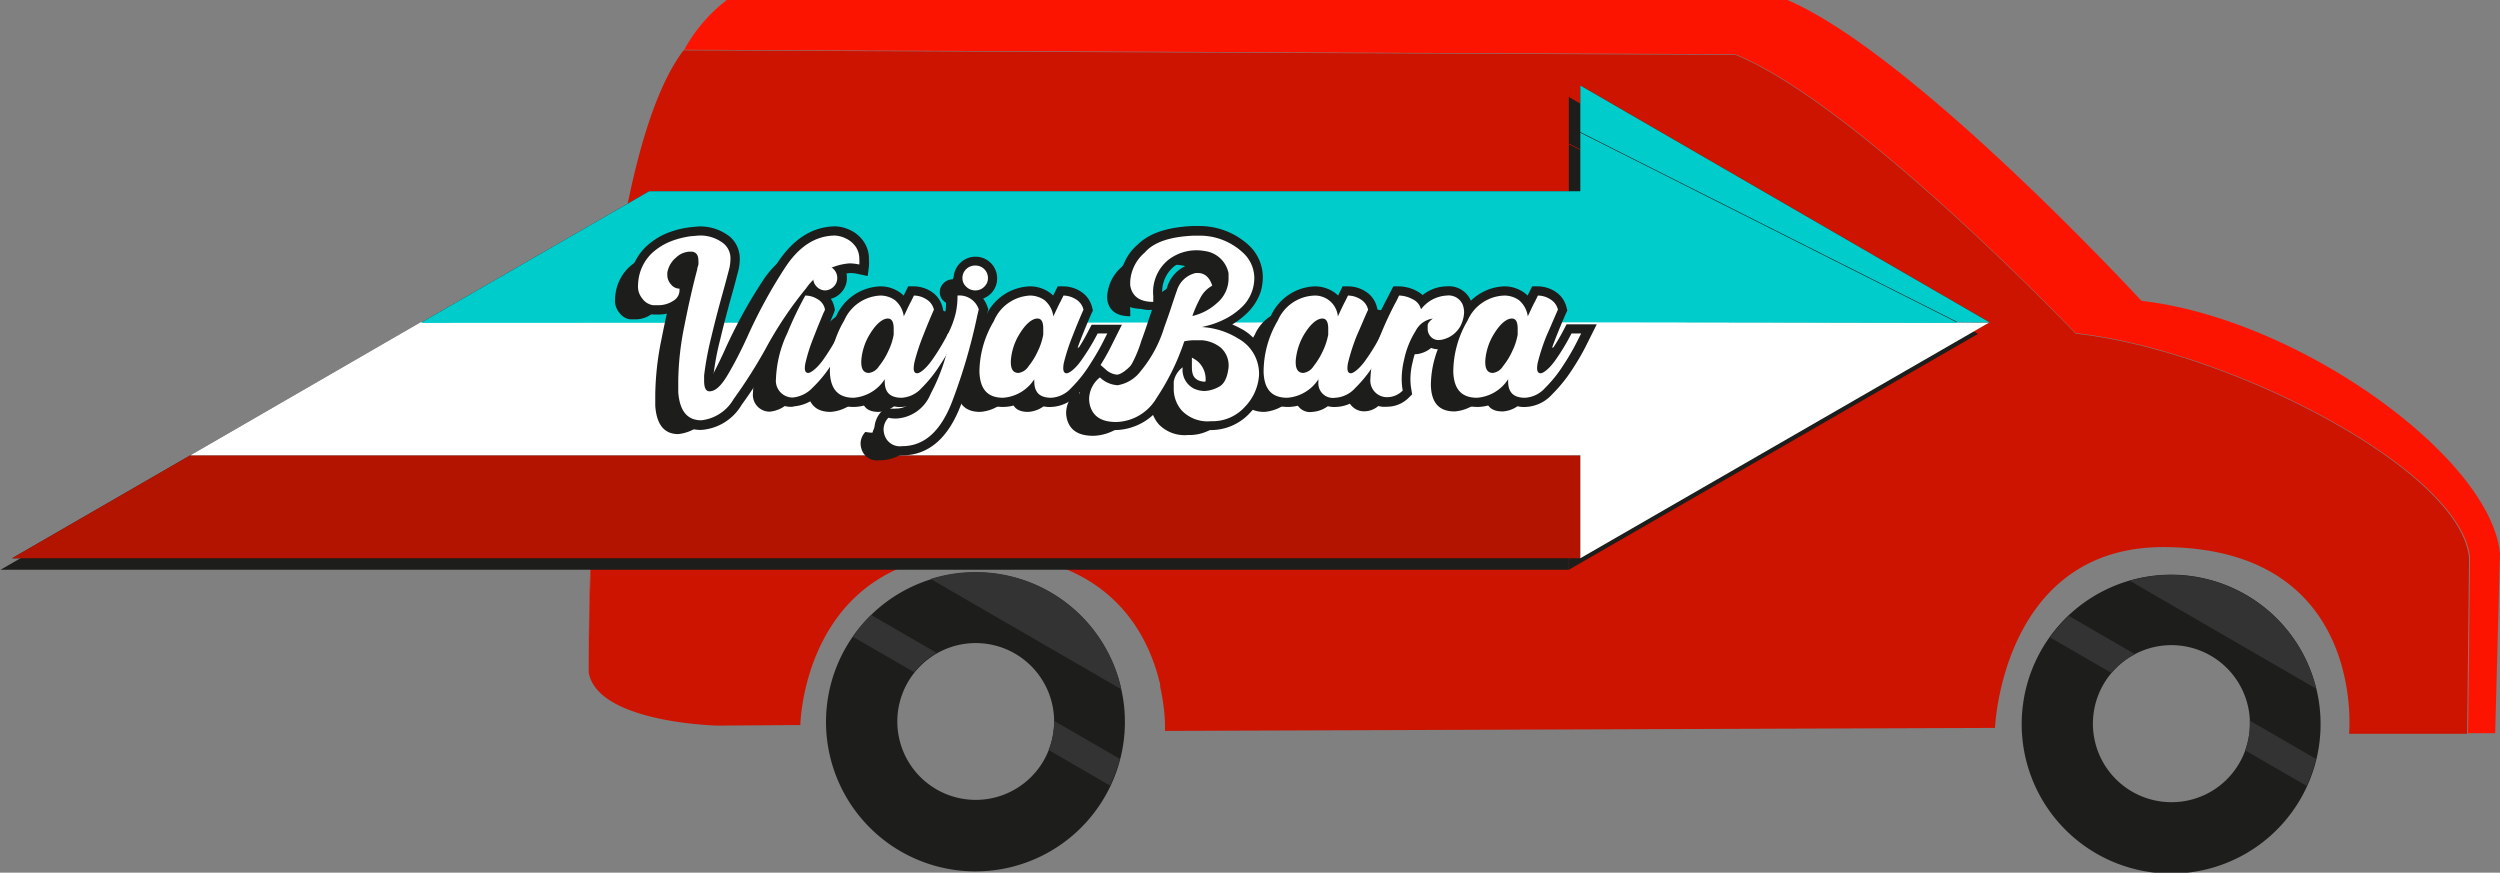 <svg id="carro_copia" data-name="carro copia" xmlns="http://www.w3.org/2000/svg" viewBox="0 0 217.47 75.91"><rect x="0" y="0" width="217.47" height="75.91" fill="#808080" stroke="none"/><title>logo_viajabara2</title><path d="M262.84,418.22a12.46,12.46,0,1,1,10.78-18.68,12.46,12.46,0,0,1-10.78,18.68Zm0-19.79a7.26,7.26,0,0,0-3.66,1,7.33,7.33,0,1,0,10.74,8.24,7.25,7.25,0,0,0-.73-5.56A7.37,7.37,0,0,0,262.83,398.43Z" transform="translate(-177.95 -343.06)" fill="#1d1d1b"/><path d="M262.82,393.81a12,12,0,0,1,10.37,6,12,12,0,1,1-10.37-6m0,19.78a7.82,7.82,0,0,0,3.91-1,7.83,7.83,0,0,0,2.86-10.69,7.83,7.83,0,1,0-6.77,11.74m0-20.78a13,13,0,1,0,11.23,6.48,12.87,12.87,0,0,0-11.23-6.48Zm0,19.78a6.82,6.82,0,1,1,3.41-.91,6.82,6.82,0,0,1-3.41.91Z" transform="translate(-177.95 -343.06)" fill="#1d1d1b"/><path d="M269.65,405.77a6.63,6.63,0,0,0-.91-3.42,6.82,6.82,0,0,0-9.31-2.5h0a6.84,6.84,0,1,0,10.23,5.92Z" transform="translate(-177.95 -343.06)" fill="none"/><path d="M269.17,408.3a6.83,6.83,0,1,1-11.69-6.77l-5.33-3.08a12.95,12.95,0,1,0,22.35,12.94Z" transform="translate(-177.95 -343.06)" fill="none"/><path d="M268.74,402.35a6.63,6.63,0,0,1,.91,3.42l5.71,3.3a13,13,0,0,0,.13-6.05l-16.59-9.6a13.64,13.64,0,0,0-2.55,1.12,13,13,0,0,0-2.61,2l5.69,3.3A6.82,6.82,0,0,1,268.74,402.35Z" transform="translate(-177.95 -343.06)" fill="none"/><path d="M274.05,399.29a13,13,0,0,0-15.15-5.87l16.59,9.6A12.64,12.64,0,0,0,274.05,399.29Z" transform="translate(-177.95 -343.06)" fill="#333"/><path d="M269.17,408.3l5.33,3.09a13.23,13.23,0,0,0,.86-2.32l-5.71-3.3A6.85,6.85,0,0,1,269.17,408.3Z" transform="translate(-177.95 -343.06)" fill="#333"/><path d="M259.42,399.85h0l-5.69-3.3a12.42,12.42,0,0,0-1.59,1.9l5.33,3.08A6.87,6.87,0,0,1,259.42,399.85Z" transform="translate(-177.95 -343.06)" fill="#333"/><path d="M366.82,418.47a12.46,12.46,0,0,1,0-24.92,12.47,12.47,0,0,1,10.78,18.69,12.51,12.51,0,0,1-10.8,6.23Zm0-19.79a7.34,7.34,0,1,0,3.66,1A7.34,7.34,0,0,0,366.84,398.68Z" transform="translate(-177.95 -343.06)" fill="#1d1d1b"/><path d="M366.84,394.05a12,12,0,1,1-10.36,6,12,12,0,0,1,10.36-6m0,19.79a7.83,7.83,0,1,0-3.91-1,7.85,7.85,0,0,0,3.91,1m0-20.79a13,13,0,1,0,6.47,1.74,13,13,0,0,0-6.47-1.74Zm0,19.79a6.83,6.83,0,1,1,5.91-3.41,6.79,6.79,0,0,1-5.91,3.41Z" transform="translate(-177.95 -343.06)" fill="#1d1d1b"/><path d="M373.65,405.74a6.69,6.69,0,0,0-.91-3.14,6.82,6.82,0,0,0-9.07-2.63l-.25.13a6.71,6.71,0,0,0-1.79,1.5,6.83,6.83,0,1,0,11.62,6.73A6.7,6.7,0,0,0,373.65,405.74Z" transform="translate(-177.95 -343.06)" fill="none"/><path d="M373.25,408.33a6.82,6.82,0,1,1-11.62-6.73l-5.35-3.09a12.95,12.95,0,0,0,17,18.72,12.8,12.8,0,0,0,5.28-5.81Z" transform="translate(-177.95 -343.06)" fill="none"/><path d="M372.74,402.6a6.69,6.69,0,0,1,.91,3.14l5.76,3.34a13.05,13.05,0,0,0,0-6.12l-16.2-9.38a12.52,12.52,0,0,0-5.31,3.05l5.76,3.34A6.82,6.82,0,0,1,372.74,402.6Z" transform="translate(-177.95 -343.06)" fill="none"/><path d="M378.05,399.53a13,13,0,0,0-14.83-5.95l16.2,9.38A13,13,0,0,0,378.05,399.53Z" transform="translate(-177.95 -343.06)" fill="#333"/><path d="M363.42,400.1l.25-.13-5.76-3.34a13.16,13.16,0,0,0-1.63,1.88l5.35,3.09A6.71,6.71,0,0,1,363.42,400.1Z" transform="translate(-177.95 -343.06)" fill="#333"/><path d="M373.25,408.33l5.34,3.09a13.27,13.27,0,0,0,.82-2.34l-5.76-3.34A6.7,6.7,0,0,1,373.25,408.33Z" transform="translate(-177.95 -343.06)" fill="#333"/><path d="M278.87,402.61a1.6,1.6,0,0,0-.05-.21A1.6,1.6,0,0,1,278.87,402.61Z" transform="translate(-177.95 -343.06)" fill="#fd1400"/><polygon points="101.41 63.57 173.61 63.31 101.41 63.57 101.41 63.57" fill="#fd1400"/><path d="M229.16,401.11h0c0-2.31.12-13.77,1.3-25.75A243.27,243.27,0,0,0,229.16,401.11Z" transform="translate(-177.95 -343.06)" fill="#fd1400"/><path d="M395.42,391.23c-.78-8.34-17.42-20.42-31.19-22,0,0-19.93-21.62-30.92-26.22H241.24a13.74,13.74,0,0,0-3.77,4.38l91.43.39c10.52,4.25,29.61,24.26,29.61,24.26,13.19,1.41,33.54,11.81,34.3,19.53l-.17,15.27H395Z" transform="translate(-177.95 -343.06)" fill="#fd1400"/><path d="M279.25,404.86a18.78,18.78,0,0,0-.34-2.07C279.08,403.57,279.18,404.27,279.25,404.86Z" transform="translate(-177.95 -343.06)" fill="#fd1400"/><path d="M358.51,372.09s-19.09-20-29.61-24.26l-91.43-.39h-.06c-3.8,5-5.85,16.69-6.95,27.92-1.18,12-1.29,23.44-1.3,25.75v.43c.74,4.41,11.21,4.64,11.21,4.64l7.2-.05s.24-14.93,15.52-14.93c11.09.06,14.62,6.65,15.73,11.2a1.6,1.6,0,0,1,.05.21,1.16,1.16,0,0,1,0,.18,18.78,18.78,0,0,1,.34,2.07,13.67,13.67,0,0,1,.08,1.78h0l72.2-.26s.61-15.66,14.56-15.73c17.82,0,16.24,16.24,16.24,16.24h10.27l.17-15.27C392.05,383.9,371.7,373.5,358.51,372.09Z" transform="translate(-177.95 -343.06)" fill="#cc1400"/><g id="flecha_copia" data-name="flecha copia"><g id="rojo"><polygon points="1.87 49.05 15.68 41.1 135.97 41.1 135.97 49.05 1.87 49.05" fill="#1d1d1b"/><path d="M313.42,384.67v6.95H181.69l12.07-6.95H313.42m1-1H193.5L178,392.62H314.42v-8.95Z" transform="translate(-177.95 -343.06)" fill="#1d1d1b"/></g><polygon points="136.97 40.1 17.41 40.1 35.75 29.55 136.47 29.49 170.21 29.54 136.97 48.69 136.97 40.1" fill="#1d1d1b"/><path d="M314.42,373.06h0l31.88,0-30.88,17.79v-8.22H197.24l16.59-9.56,100.59-.05m0-1-100.8.05h-.05L193.5,383.67H314.42v8.95L350,372.11h0l-35.61-.05Z" transform="translate(-177.95 -343.06)" fill="#1d1d1b"/><polygon points="169.47 28.54 136.97 12.18 136.97 9.3 170.21 28.54 169.47 28.54" fill="#1d1d1b"/><path d="M315.42,353.23l22.63,13.1-22.63-11.4v-1.7m-1-1.73v4.05l32.88,16.56-32.88-.05,35.61.05L314.42,351.5Z" transform="translate(-177.95 -343.06)" fill="#1d1d1b"/><path d="M233.59,361.16h80.83a.5.5,0,0,0,.5-.5v-4.3l30.27,15.24-30.77,0-99,.05Z" transform="translate(-177.95 -343.06)" fill="#1d1d1b"/><path d="M315.42,357.17l27.66,13.93-28.66,0-97.11.05,16.41-9.45h80.7a1,1,0,0,0,1-1v-3.49m-1-1.62v5.11h-81l-19.88,11.45h.05l100.8-.05,32.88.05-32.88-16.56Z" transform="translate(-177.95 -343.06)" fill="#1d1d1b"/><g id="rojo-2" data-name="rojo"><polygon points="2.87 48.05 16.68 40.1 136.97 40.1 136.97 48.05 2.87 48.05" fill="#1d1d1b"/><path d="M314.42,383.67v6.95H182.69l12.07-6.95H314.42m1-1H194.5L179,391.62H315.42v-8.95Z" transform="translate(-177.95 -343.06)" fill="#1d1d1b"/></g><polygon points="137.97 39.1 18.41 39.1 36.75 28.55 137.47 28.49 171.21 28.54 137.97 47.69 137.97 39.1" fill="#1d1d1b"/><path d="M315.42,372.06h0l31.88,0-30.88,17.79v-8.22H198.24l16.59-9.56,100.59-.05m0-1-100.8.05h-.05L194.5,382.67H315.42v8.95L351,371.11h0l-35.61-.05Z" transform="translate(-177.95 -343.06)" fill="#1d1d1b"/><polygon points="170.47 27.54 137.97 11.18 137.97 8.3 171.21 27.54 170.47 27.54" fill="#1d1d1b"/><path d="M316.42,352.23l22.63,13.1-22.63-11.4v-1.7m-1-1.73v4.05l32.88,16.56-32.88-.05,35.61.05L315.42,350.5Z" transform="translate(-177.95 -343.06)" fill="#1d1d1b"/><path d="M234.59,360.16h80.83a.5.5,0,0,0,.5-.5v-4.3l30.27,15.24-30.77,0-99,.05Z" transform="translate(-177.95 -343.06)" fill="#1d1d1b"/><path d="M316.42,356.17l27.66,13.93-28.66,0-97.11.05,16.41-9.45h80.7a1,1,0,0,0,1-1v-3.49m-1-1.62v5.11h-81l-19.88,11.45h.05l100.8-.05,32.88.05-32.88-16.56Z" transform="translate(-177.95 -343.06)" fill="#1d1d1b"/><g id="rojo-3" data-name="rojo"><polygon points="2.87 48.05 16.68 40.1 136.97 40.1 136.97 48.05 2.87 48.05" fill="#b31400"/><path d="M314.42,383.67v6.95H182.69l12.07-6.95H314.42m1-1H194.5L179,391.62H315.42v-8.95Z" transform="translate(-177.95 -343.06)" fill="#b31400"/></g><polygon points="137.97 39.1 18.41 39.1 36.75 28.55 137.47 28.49 171.21 28.54 137.97 47.69 137.97 39.1" fill="#fff"/><path d="M315.42,372.06h0l31.88,0-30.88,17.79v-8.22H198.24l16.59-9.56,100.59-.05m0-1-100.8.05h-.05L194.5,382.67H315.42v8.95L351,371.11h0l-35.61-.05Z" transform="translate(-177.95 -343.06)" fill="#fff"/><polygon points="170.47 27.54 137.97 11.18 137.97 8.3 171.21 27.54 170.47 27.54" fill="#0cc"/><path d="M316.42,352.23l22.63,13.1-22.63-11.4v-1.7m-1-1.73v4.05l32.88,16.56-32.88-.05,35.61.05L315.42,350.5Z" transform="translate(-177.95 -343.06)" fill="#0cc"/><path d="M234.59,360.16h80.83a.5.5,0,0,0,.5-.5v-4.3l30.27,15.24-30.77,0-99,.05Z" transform="translate(-177.95 -343.06)" fill="#0cc"/><path d="M316.42,356.17l27.66,13.93-28.66,0-97.11.05,16.41-9.45h80.7a1,1,0,0,0,1-1v-3.49m-1-1.62v5.11h-81l-19.88,11.45h.05l100.8-.05,32.88.05-32.88-16.56Z" transform="translate(-177.95 -343.06)" fill="#0cc"/><path d="M250.6,363.55a2.51,2.51,0,0,1,.9.24,2.16,2.16,0,0,1,.93.8,1.87,1.87,0,0,1,.27,1,4.12,4.12,0,0,1,0,.48,4.2,4.2,0,0,0-.86-.1,5.05,5.05,0,0,0-3.76,2.16,32.93,32.93,0,0,0-3.56,5.32,43.57,43.57,0,0,1-2.75,4.32,3.71,3.71,0,0,1-2.82,1.85c-1.22,0-1.88-.82-2-2.45,0-.32,0-.66,0-1a25.3,25.3,0,0,1,.54-4.8c.36-1.82.73-3.45,1.11-4.87,0-.14.07-.28.1-.41a2,2,0,0,0,0-.4c0-.43-.18-.68-.54-.74l-.24,0a1.85,1.85,0,0,0-1.17.52,2.19,2.19,0,0,0-.75,1.3,1.15,1.15,0,0,0,0,.18,1.19,1.19,0,0,0,.32.85.94.94,0,0,0,.74.37c0,.05,0,.1,0,.15a1.06,1.06,0,0,1-.53.9,2.38,2.38,0,0,1-1.35.39h-.42a1.41,1.41,0,0,1-.93-.57,1.63,1.63,0,0,1-.38-1.15,4.48,4.48,0,0,1,.07-.69,3.94,3.94,0,0,1,1.11-2.09,5.31,5.31,0,0,1,1.76-1.09,7.52,7.52,0,0,1,1.64-.41l.7-.06a3.28,3.28,0,0,1,2.15.68,1.67,1.67,0,0,1,.61,1.38,3.86,3.86,0,0,1-.08.72c-.16.63-.35,1.35-.58,2.17-.35,1.26-.69,2.54-1,3.86a26.45,26.45,0,0,0-.63,3.36c0,.17,0,.32,0,.46,0,.61.15.92.47.92.5,0,1-.46,1.55-1.38s1.12-2,1.74-3.36a43.65,43.65,0,0,1,3.27-6Q248.05,363.56,250.6,363.55Z" transform="translate(-177.95 -343.06)" fill="#1d1d1b"/><path d="M248,368.77a2,2,0,0,1,1.06.31,1.29,1.29,0,0,1,.65.88c0,.11-.08.22-.13.33-.29.69-.59,1.43-.9,2.23a14.68,14.68,0,0,0-.66,2.09,2.15,2.15,0,0,0-.06.46c0,.29.1.43.3.43s.71-.35,1.23-1.05a18.54,18.54,0,0,0,1.45-2.38h.85l-.43.85c-.29.57-.67,1.21-1.14,1.94a10.79,10.79,0,0,1-1.58,1.92,2.72,2.72,0,0,1-1.74.86,1.46,1.46,0,0,1-1.45-1.63,10.14,10.14,0,0,1,1-4A30.94,30.94,0,0,1,248,368.77Zm1.69-2.62a1,1,0,0,1,.77.32,1.06,1.06,0,0,1,.32.78,1,1,0,0,1-.32.75,1.06,1.06,0,0,1-.77.32A1,1,0,0,1,249,368a1,1,0,0,1-.31-.75,1.06,1.06,0,0,1,.31-.78A1,1,0,0,1,249.73,366.15Z" transform="translate(-177.95 -343.06)" fill="#1d1d1b"/><path d="M254.53,368.77a2.2,2.2,0,0,1,1.27.4,2.23,2.23,0,0,1,.77,1.41c.25-.53.46-1,.63-1.3l.25-.51a2,2,0,0,1,1.07.32,1.41,1.41,0,0,1,.67.91c-.3.67-.62,1.44-.95,2.29a17.74,17.74,0,0,0-.74,2.26,3.07,3.07,0,0,0-.07.54c0,.29.1.44.31.44s.71-.35,1.23-1.07a18.68,18.68,0,0,0,1.45-2.39h.84l-.43.85a20.29,20.29,0,0,1-1.14,1.94,11.26,11.26,0,0,1-1.57,1.95,2.52,2.52,0,0,1-1.74.85c-1,0-1.47-.47-1.47-1.42,0-.06,0-.13,0-.19a3.53,3.53,0,0,1-2.71,1.61c-1.34,0-2-.74-2.06-2.22v-.16a8.8,8.8,0,0,1,1.24-4.33A3.61,3.61,0,0,1,254.53,368.77Zm.58,2c-.47.06-1,.53-1.52,1.4a5.08,5.08,0,0,0-.72,2.29v.11q0,.93.66.93a1.22,1.22,0,0,0,.88-.58,6.06,6.06,0,0,0,.82-1.34,5.36,5.36,0,0,0,.46-1.41c0-.2,0-.37,0-.52,0-.59-.17-.88-.5-.88Z" transform="translate(-177.95 -343.06)" fill="#1d1d1b"/><path d="M261.24,368.77a1.77,1.77,0,0,1,1.85,1.2l-.12.51a49.63,49.63,0,0,1-2.19,7.5c-1,2.6-2.43,3.89-4.35,3.89a1.4,1.4,0,0,1-1.51-.89,1.75,1.75,0,0,1-.11-.58,1.49,1.49,0,0,1,.42-1,3.11,3.11,0,0,0,.67.07,3.41,3.41,0,0,0,3-2.14,16.73,16.73,0,0,0,1.7-4.91h0c-.16,0-.24,0-.24-.14a.45.45,0,0,1,.06-.19,8.21,8.21,0,0,0,.66-1.76A6.68,6.68,0,0,0,261.24,368.77Zm1.56-2.61a1.08,1.08,0,0,1,1.09,1.09,1,1,0,0,1-.32.75,1.06,1.06,0,0,1-.77.32A1.09,1.09,0,0,1,262,368a1,1,0,0,1-.33-.75,1.05,1.05,0,0,1,.33-.78A1.08,1.08,0,0,1,262.8,366.16Z" transform="translate(-177.95 -343.06)" fill="#1d1d1b"/><path d="M267.54,368.77a2.2,2.2,0,0,1,1.27.4,2.23,2.23,0,0,1,.77,1.41c.25-.53.46-1,.63-1.3l.25-.51a2.07,2.07,0,0,1,1.07.32,1.41,1.41,0,0,1,.67.91c-.3.67-.62,1.44-.95,2.29a17.74,17.74,0,0,0-.74,2.26,2.35,2.35,0,0,0-.07.54c0,.29.1.44.3.44s.72-.35,1.23-1.07a18.71,18.71,0,0,0,1.46-2.39h.84l-.43.85c-.29.57-.67,1.21-1.14,1.94a11.26,11.26,0,0,1-1.57,1.95,2.52,2.52,0,0,1-1.74.85c-1,0-1.47-.47-1.47-1.42a1.21,1.21,0,0,1,0-.19,3.53,3.53,0,0,1-2.71,1.61c-1.35,0-2-.74-2.06-2.22v-.16A8.7,8.7,0,0,1,264.4,371,3.61,3.61,0,0,1,267.54,368.77Zm.58,2c-.47.06-1,.53-1.52,1.4a5.08,5.08,0,0,0-.72,2.29v.11q0,.93.66.93a1.22,1.22,0,0,0,.88-.58,6.06,6.06,0,0,0,.82-1.34,5.36,5.36,0,0,0,.46-1.41c0-.2,0-.37,0-.52,0-.59-.16-.88-.49-.88Z" transform="translate(-177.95 -343.06)" fill="#1d1d1b"/><path d="M281.77,363.56l.21,0,.2,0h.2a5.5,5.5,0,0,1,3.68,1.47,3,3,0,0,1,1,2.18,3.51,3.51,0,0,1-1.2,2.67,6,6,0,0,1-1.49,1,7.14,7.14,0,0,1-1.32.49l-.56.14a6.68,6.68,0,0,1,3.17,1,3.49,3.49,0,0,1,1.81,3.21,4.37,4.37,0,0,1-1.23,2.73,3.78,3.78,0,0,1-2.94,1.25,3.12,3.12,0,0,1-2.54-.92,2.84,2.84,0,0,1-.71-1.85c0-.06,0-.28,0-.67a2,2,0,0,1,.78-1.25,1.83,1.83,0,0,0,.95,1.84,2.2,2.2,0,0,0,1,.22,2.87,2.87,0,0,0,1.18-.35c.48-.24.76-.81.86-1.71v0a2.06,2.06,0,0,0-.68-1.71,3,3,0,0,0-1.6-.64c-.24,0-.47,0-.69,0a4,4,0,0,0-.88.09,20.59,20.59,0,0,1-2.4,4.91,4.2,4.2,0,0,1-3.51,2.11c-1.27,0-2-.46-2.28-1.39a2.35,2.35,0,0,1-.09-.64,2.45,2.45,0,0,1,.94-1.85,2.42,2.42,0,0,0,1.54.68,3.14,3.14,0,0,0,2-1.22,10.94,10.94,0,0,0,2.06-3.83c.2-.55.4-1.11.59-1.69s.33-1,.51-1.51a2.23,2.23,0,0,1,1.63-1.51l.21,0c.56,0,1,.37,1.23,1.1a2.53,2.53,0,0,0-1,1,11.15,11.15,0,0,0-.73,1.64,4.77,4.77,0,0,0,2.2-1.18,2.77,2.77,0,0,0,.95-2.17c0-.12,0-.24,0-.37a2.42,2.42,0,0,0-2.06-1.93,4,4,0,0,0-3.16.75,3.61,3.61,0,0,0-1.33,3.15c0,.17,0,.34,0,.52q-1.75,0-2-1.41a3,3,0,0,1,0-.43,3.59,3.59,0,0,1,1.26-2.45C278.31,364.12,279.74,363.65,281.77,363.56Z" transform="translate(-177.95 -343.06)" fill="#1d1d1b"/><path d="M292.33,368.77a2,2,0,0,1,2,1.81c.25-.53.46-1,.63-1.3l.25-.51a2.08,2.08,0,0,1,1.08.32,1.41,1.41,0,0,1,.67.91c-.31.67-.62,1.44-1,2.29a17.52,17.52,0,0,0-.73,2.26,2.35,2.35,0,0,0-.07.54c0,.29.1.44.3.44s.71-.35,1.23-1.07a17.61,17.61,0,0,0,1.45-2.39h.85l-.43.85c-.29.57-.67,1.21-1.14,1.94a11.31,11.31,0,0,1-1.58,1.95,2.52,2.52,0,0,1-1.74.85,1.27,1.27,0,0,1-1.46-1.42,1.21,1.21,0,0,1,0-.19,3.54,3.54,0,0,1-2.72,1.61c-1.34,0-2-.74-2.05-2.22v-.16a8.78,8.78,0,0,1,1.23-4.33A3.61,3.61,0,0,1,292.33,368.77Zm.58,2c-.48.06-1,.53-1.53,1.4a5.35,5.35,0,0,0-.72,2.29v.11c0,.62.22.93.67.93a1.24,1.24,0,0,0,.88-.58,6.46,6.46,0,0,0,.82-1.34,5.76,5.76,0,0,0,.46-1.41c0-.2,0-.37,0-.52,0-.59-.17-.88-.5-.88Z" transform="translate(-177.95 -343.06)" fill="#1d1d1b"/><path d="M299.65,368.77a2.49,2.49,0,0,1,1.16.31,1.3,1.3,0,0,1,.75.89,3,3,0,0,1,2.23-1.2,1.33,1.33,0,0,1,1.4.8,2,2,0,0,1,.12.68,2.87,2.87,0,0,1-.33,1.19,2.35,2.35,0,0,1-1.38,1.11,1.72,1.72,0,0,1-.51.09.89.89,0,0,1-.57-.19,1,1,0,0,1-.38-.81v-.27q0-.25.45-.6a2,2,0,0,0-1.5,1.08,7.67,7.67,0,0,0-1,2.5,7.28,7.28,0,0,0-.21,1.68,5.8,5.8,0,0,0,.09,1,1.89,1.89,0,0,1-1.36.58,1.45,1.45,0,0,1-1.45-1.62,10.55,10.55,0,0,1,.82-3.65,29.67,29.67,0,0,1,1.47-3.15Z" transform="translate(-177.95 -343.06)" fill="#1d1d1b"/><path d="M308.81,368.77a2.2,2.2,0,0,1,1.27.4,2.23,2.23,0,0,1,.77,1.41c.25-.53.46-1,.63-1.3l.25-.51a2,2,0,0,1,1.07.32,1.41,1.41,0,0,1,.67.91c-.3.67-.62,1.44-1,2.29a17.74,17.74,0,0,0-.74,2.26,2.35,2.35,0,0,0-.07.54c0,.29.1.44.31.44s.71-.35,1.23-1.07a18.68,18.68,0,0,0,1.45-2.39h.84l-.43.85a20.29,20.29,0,0,1-1.14,1.94,11.26,11.26,0,0,1-1.57,1.95,2.52,2.52,0,0,1-1.74.85c-1,0-1.47-.47-1.47-1.42,0-.06,0-.13,0-.19a3.53,3.53,0,0,1-2.71,1.61c-1.34,0-2-.74-2.06-2.22v-.16a8.8,8.8,0,0,1,1.24-4.33A3.61,3.61,0,0,1,308.81,368.77Zm.58,2c-.47.06-1,.53-1.52,1.4a5.08,5.08,0,0,0-.72,2.29v.11q0,.93.66.93a1.22,1.22,0,0,0,.88-.58,6.06,6.06,0,0,0,.82-1.34,5.36,5.36,0,0,0,.46-1.41c0-.2,0-.37,0-.52,0-.59-.16-.88-.49-.88Z" transform="translate(-177.95 -343.06)" fill="#1d1d1b"/><path d="M248.6,364.75a2.51,2.51,0,0,1,.9.24,2.16,2.16,0,0,1,.93.8,1.87,1.87,0,0,1,.27,1,4.12,4.12,0,0,1,0,.48,4.2,4.2,0,0,0-.86-.1,5.05,5.05,0,0,0-3.76,2.16,32.93,32.93,0,0,0-3.56,5.32,43.57,43.57,0,0,1-2.75,4.32,3.71,3.71,0,0,1-2.82,1.85c-1.22,0-1.88-.82-2-2.45,0-.32,0-.66,0-1a25.3,25.3,0,0,1,.54-4.8c.36-1.82.73-3.45,1.11-4.87,0-.14.07-.28.1-.41a2,2,0,0,0,0-.4c0-.43-.18-.68-.54-.74l-.24,0a1.85,1.85,0,0,0-1.17.52A2.19,2.19,0,0,0,234,368a1.15,1.15,0,0,0,0,.18,1.19,1.19,0,0,0,.32.85.94.94,0,0,0,.74.37c0,.05,0,.1,0,.15a1.06,1.06,0,0,1-.53.9,2.38,2.38,0,0,1-1.35.39h-.42a1.41,1.41,0,0,1-.93-.57,1.63,1.63,0,0,1-.38-1.15,4.48,4.48,0,0,1,.07-.69,3.94,3.94,0,0,1,1.11-2.09,5.31,5.31,0,0,1,1.76-1.09,7.52,7.52,0,0,1,1.64-.41l.7-.06a3.28,3.28,0,0,1,2.15.68,1.67,1.67,0,0,1,.61,1.38,3.86,3.86,0,0,1-.08.72c-.16.63-.35,1.35-.58,2.17-.35,1.26-.69,2.54-1,3.86a26.45,26.45,0,0,0-.63,3.36c0,.17,0,.32,0,.46,0,.61.15.92.47.92.5,0,1-.46,1.55-1.38s1.12-2,1.74-3.36a43.65,43.65,0,0,1,3.27-6Q246.05,364.76,248.6,364.75Z" transform="translate(-177.95 -343.06)" fill="#1d1d1b"/><path d="M246,370a2,2,0,0,1,1.06.31,1.29,1.29,0,0,1,.65.88c0,.11-.08.22-.13.33-.29.69-.59,1.43-.9,2.23a14.68,14.68,0,0,0-.66,2.09,2.15,2.15,0,0,0-.06.46c0,.29.1.43.3.43s.71-.35,1.23-1.05a18.54,18.54,0,0,0,1.45-2.38h.85l-.43.85c-.29.57-.67,1.21-1.14,1.94a10.79,10.79,0,0,1-1.58,1.92,2.72,2.72,0,0,1-1.74.86,1.46,1.46,0,0,1-1.45-1.63,10.14,10.14,0,0,1,1-4A30.94,30.94,0,0,1,246,370Zm1.69-2.62a1,1,0,0,1,.77.32,1.06,1.06,0,0,1,.32.78,1,1,0,0,1-.32.75,1.06,1.06,0,0,1-.77.32,1,1,0,0,1-.76-.32,1,1,0,0,1-.31-.75,1.06,1.06,0,0,1,.31-.78A1,1,0,0,1,247.73,367.35Z" transform="translate(-177.95 -343.06)" fill="#1d1d1b"/><path d="M252.53,370a2.2,2.2,0,0,1,1.27.4,2.23,2.23,0,0,1,.77,1.41c.25-.53.46-1,.63-1.3l.25-.51a2,2,0,0,1,1.07.32,1.41,1.41,0,0,1,.67.91c-.3.67-.62,1.44-.95,2.29a17.74,17.74,0,0,0-.74,2.26,3.07,3.07,0,0,0-.07.54c0,.29.1.44.31.44s.71-.35,1.23-1.07a18.68,18.68,0,0,0,1.45-2.39h.84l-.43.85a20.29,20.29,0,0,1-1.14,1.94,11.26,11.26,0,0,1-1.57,1.95,2.52,2.52,0,0,1-1.74.85c-1,0-1.47-.47-1.47-1.42,0-.06,0-.13,0-.19a3.53,3.53,0,0,1-2.71,1.61c-1.34,0-2-.74-2.06-2.22v-.16a8.8,8.8,0,0,1,1.24-4.33A3.61,3.61,0,0,1,252.53,370Zm.58,2c-.47.06-1,.53-1.52,1.4a5.08,5.08,0,0,0-.72,2.29v.11q0,.93.66.93a1.22,1.22,0,0,0,.88-.58,6.06,6.06,0,0,0,.82-1.34,5.36,5.36,0,0,0,.46-1.41c0-.2,0-.37,0-.52,0-.59-.17-.88-.5-.88Z" transform="translate(-177.95 -343.06)" fill="#1d1d1b"/><path d="M259.24,370a1.77,1.77,0,0,1,1.85,1.2l-.12.51a49.63,49.63,0,0,1-2.19,7.5c-1,2.6-2.43,3.89-4.35,3.89a1.4,1.4,0,0,1-1.51-.89,1.75,1.75,0,0,1-.11-.58,1.49,1.49,0,0,1,.42-1,3.11,3.11,0,0,0,.67.07,3.41,3.41,0,0,0,3-2.14,16.73,16.73,0,0,0,1.7-4.91h0c-.16,0-.24-.05-.24-.14a.45.45,0,0,1,.06-.19,8.21,8.21,0,0,0,.66-1.76A6.68,6.68,0,0,0,259.24,370Zm1.56-2.61a1.08,1.08,0,0,1,1.09,1.09,1,1,0,0,1-.32.75,1.06,1.06,0,0,1-.77.32,1.09,1.09,0,0,1-.77-.32,1,1,0,0,1-.33-.75,1.05,1.05,0,0,1,.33-.78A1.08,1.08,0,0,1,260.8,367.36Z" transform="translate(-177.95 -343.06)" fill="#1d1d1b"/><path d="M265.54,370a2.2,2.2,0,0,1,1.27.4,2.23,2.23,0,0,1,.77,1.41c.25-.53.46-1,.63-1.3l.25-.51a2.07,2.07,0,0,1,1.07.32,1.41,1.41,0,0,1,.67.91c-.3.67-.62,1.44-.95,2.29a17.74,17.74,0,0,0-.74,2.26,2.35,2.35,0,0,0-.07.54c0,.29.1.44.3.44s.72-.35,1.23-1.07a18.71,18.71,0,0,0,1.46-2.39h.84l-.43.85c-.29.57-.67,1.21-1.14,1.94a11.26,11.26,0,0,1-1.57,1.95,2.52,2.52,0,0,1-1.74.85c-1,0-1.47-.47-1.47-1.42a1.21,1.21,0,0,1,0-.19,3.53,3.53,0,0,1-2.71,1.61c-1.35,0-2-.74-2.06-2.22v-.16a8.7,8.7,0,0,1,1.24-4.33A3.61,3.61,0,0,1,265.54,370Zm.58,2c-.47.06-1,.53-1.52,1.4a5.08,5.08,0,0,0-.72,2.29v.11q0,.93.66.93a1.22,1.22,0,0,0,.88-.58,6.06,6.06,0,0,0,.82-1.34,5.36,5.36,0,0,0,.46-1.41c0-.2,0-.37,0-.52,0-.59-.16-.88-.49-.88Z" transform="translate(-177.95 -343.06)" fill="#1d1d1b"/><path d="M279.77,364.76l.21,0,.2,0h.2a5.5,5.5,0,0,1,3.68,1.47,3,3,0,0,1,1,2.18,3.51,3.51,0,0,1-1.2,2.67,6,6,0,0,1-1.49,1,7.14,7.14,0,0,1-1.32.49l-.56.14a6.68,6.68,0,0,1,3.17,1,3.49,3.49,0,0,1,1.81,3.21,4.37,4.37,0,0,1-1.23,2.73,3.78,3.78,0,0,1-2.94,1.25,3.12,3.12,0,0,1-2.54-.92,2.84,2.84,0,0,1-.71-1.85c0-.06,0-.28,0-.67a2,2,0,0,1,.78-1.25,1.83,1.83,0,0,0,.95,1.84,2.2,2.2,0,0,0,1,.22,2.87,2.87,0,0,0,1.18-.35c.48-.24.76-.81.86-1.71v0a2.06,2.06,0,0,0-.68-1.71,3,3,0,0,0-1.6-.64c-.24,0-.47,0-.69,0a4,4,0,0,0-.88.09,20.59,20.59,0,0,1-2.4,4.91,4.2,4.2,0,0,1-3.51,2.11c-1.27,0-2-.46-2.28-1.39a2.35,2.35,0,0,1-.09-.64,2.45,2.45,0,0,1,.94-1.85,2.42,2.42,0,0,0,1.54.68,3.14,3.14,0,0,0,2-1.22,10.94,10.94,0,0,0,2.06-3.83c.2-.55.4-1.11.59-1.69s.33-1,.51-1.51a2.23,2.23,0,0,1,1.63-1.51l.21,0c.56,0,1,.37,1.23,1.1a2.53,2.53,0,0,0-1,1.05,11.15,11.15,0,0,0-.73,1.64,4.77,4.77,0,0,0,2.2-1.18,2.77,2.77,0,0,0,.95-2.17c0-.12,0-.24,0-.37a2.42,2.42,0,0,0-2.06-1.93,4,4,0,0,0-3.16.75,3.61,3.61,0,0,0-1.33,3.15c0,.17,0,.34,0,.52q-1.75,0-2-1.41a3,3,0,0,1,0-.43,3.59,3.59,0,0,1,1.26-2.45C276.31,365.32,277.74,364.85,279.77,364.76Z" transform="translate(-177.95 -343.06)" fill="#1d1d1b"/><path d="M290.33,370a2,2,0,0,1,2,1.81c.25-.53.46-1,.63-1.3l.25-.51a2.08,2.08,0,0,1,1.08.32,1.41,1.41,0,0,1,.67.91c-.31.67-.62,1.44-1,2.29a17.52,17.52,0,0,0-.73,2.26,2.35,2.35,0,0,0-.07.54c0,.29.1.44.3.44s.71-.35,1.23-1.07a17.61,17.61,0,0,0,1.45-2.39h.85l-.43.85c-.29.57-.67,1.21-1.14,1.94a11.31,11.31,0,0,1-1.58,1.95,2.52,2.52,0,0,1-1.74.85,1.27,1.27,0,0,1-1.46-1.42,1.21,1.21,0,0,1,0-.19,3.54,3.54,0,0,1-2.72,1.61c-1.34,0-2-.74-2.05-2.22v-.16a8.78,8.78,0,0,1,1.23-4.33A3.61,3.61,0,0,1,290.33,370Zm.58,2c-.48.06-1,.53-1.53,1.4a5.35,5.35,0,0,0-.72,2.29v.11c0,.62.22.93.67.93a1.24,1.24,0,0,0,.88-.58,6.46,6.46,0,0,0,.82-1.34,5.76,5.76,0,0,0,.46-1.41c0-.2,0-.37,0-.52,0-.59-.17-.88-.5-.88Z" transform="translate(-177.95 -343.06)" fill="#1d1d1b"/><path d="M297.65,370a2.49,2.49,0,0,1,1.16.31,1.3,1.3,0,0,1,.75.89,3,3,0,0,1,2.23-1.2,1.33,1.33,0,0,1,1.4.8,2,2,0,0,1,.12.68,2.87,2.87,0,0,1-.33,1.19,2.35,2.35,0,0,1-1.38,1.11,1.72,1.72,0,0,1-.51.09.89.89,0,0,1-.57-.19,1,1,0,0,1-.38-.81v-.27q0-.26.45-.6a2,2,0,0,0-1.5,1.08,7.67,7.67,0,0,0-1,2.5,7.28,7.28,0,0,0-.21,1.68,5.8,5.8,0,0,0,.09,1,1.89,1.89,0,0,1-1.36.58,1.45,1.45,0,0,1-1.45-1.62,10.55,10.55,0,0,1,.82-3.65,29.67,29.67,0,0,1,1.47-3.15Z" transform="translate(-177.95 -343.06)" fill="#1d1d1b"/><path d="M306.81,370a2.2,2.2,0,0,1,1.27.4,2.23,2.23,0,0,1,.77,1.41c.25-.53.46-1,.63-1.3l.25-.51a2,2,0,0,1,1.07.32,1.41,1.41,0,0,1,.67.91c-.3.67-.62,1.44-1,2.29a17.74,17.74,0,0,0-.74,2.26,2.35,2.35,0,0,0-.07.54c0,.29.1.44.31.44s.71-.35,1.23-1.07a18.68,18.68,0,0,0,1.45-2.39h.84l-.43.85a20.29,20.29,0,0,1-1.14,1.94A11.26,11.26,0,0,1,310.4,378a2.52,2.52,0,0,1-1.74.85c-1,0-1.47-.47-1.47-1.42,0-.06,0-.13,0-.19a3.53,3.53,0,0,1-2.71,1.61c-1.34,0-2-.74-2.06-2.22v-.16a8.8,8.8,0,0,1,1.24-4.33A3.61,3.61,0,0,1,306.81,370Zm.58,2c-.47.06-1,.53-1.52,1.4a5.08,5.08,0,0,0-.72,2.29v.11q0,.93.66.93a1.22,1.22,0,0,0,.88-.58,6.06,6.06,0,0,0,.82-1.34,5.36,5.36,0,0,0,.46-1.41c0-.2,0-.37,0-.52,0-.59-.16-.88-.49-.88Z" transform="translate(-177.95 -343.06)" fill="#1d1d1b"/><path d="M249.6,364.15a2.51,2.51,0,0,1,.9.24,2.16,2.16,0,0,1,.93.8,1.87,1.87,0,0,1,.27,1,4.12,4.12,0,0,1,0,.48,4.2,4.2,0,0,0-.86-.1,5.05,5.05,0,0,0-3.76,2.16,32.93,32.93,0,0,0-3.56,5.32,43.57,43.57,0,0,1-2.75,4.32,3.71,3.71,0,0,1-2.82,1.85c-1.22,0-1.88-.82-2-2.45,0-.32,0-.66,0-1a25.3,25.3,0,0,1,.54-4.8c.36-1.82.73-3.45,1.11-4.87,0-.14.07-.28.1-.41a2,2,0,0,0,0-.4c0-.43-.18-.68-.54-.74l-.24,0a1.85,1.85,0,0,0-1.17.52,2.19,2.19,0,0,0-.75,1.3,1.15,1.15,0,0,0,0,.18,1.19,1.19,0,0,0,.32.85.94.94,0,0,0,.74.37c0,.05,0,.1,0,.15a1.06,1.06,0,0,1-.53.9,2.38,2.38,0,0,1-1.35.39h-.42a1.41,1.41,0,0,1-.93-.57,1.63,1.63,0,0,1-.38-1.15,4.48,4.48,0,0,1,.07-.69,3.94,3.94,0,0,1,1.11-2.09,5.31,5.31,0,0,1,1.76-1.09,7.52,7.52,0,0,1,1.64-.41l.7-.06a3.28,3.28,0,0,1,2.15.68,1.67,1.67,0,0,1,.61,1.38,3.86,3.86,0,0,1-.08.72c-.16.63-.35,1.35-.58,2.17-.35,1.26-.69,2.54-1,3.86a26.45,26.45,0,0,0-.63,3.36c0,.17,0,.32,0,.46,0,.61.15.92.47.92.5,0,1-.46,1.55-1.38s1.12-2,1.74-3.36a43.65,43.65,0,0,1,3.27-6Q247.05,364.16,249.6,364.15Z" transform="translate(-177.95 -343.06)" fill="#1d1d1b"/><path d="M247,369.37a2,2,0,0,1,1.06.31,1.29,1.29,0,0,1,.65.88c0,.11-.08.22-.13.33-.29.69-.59,1.43-.9,2.23a14.68,14.68,0,0,0-.66,2.09,2.15,2.15,0,0,0-.06.46c0,.29.1.43.3.43s.71-.35,1.23-1.05a18.54,18.54,0,0,0,1.45-2.38h.85l-.43.85c-.29.57-.67,1.21-1.14,1.94a10.79,10.79,0,0,1-1.58,1.92,2.72,2.72,0,0,1-1.74.86,1.46,1.46,0,0,1-1.45-1.63,10.14,10.14,0,0,1,1-4A30.94,30.94,0,0,1,247,369.37Zm1.69-2.62a1,1,0,0,1,.77.32,1.06,1.06,0,0,1,.32.78,1,1,0,0,1-.32.75,1.06,1.06,0,0,1-.77.32,1,1,0,0,1-.76-.32,1,1,0,0,1-.31-.75,1.06,1.06,0,0,1,.31-.78A1,1,0,0,1,248.73,366.75Z" transform="translate(-177.95 -343.06)" fill="#1d1d1b"/><path d="M253.53,369.37a2.2,2.2,0,0,1,1.27.4,2.23,2.23,0,0,1,.77,1.41c.25-.53.46-1,.63-1.3l.25-.51a2,2,0,0,1,1.07.32,1.41,1.41,0,0,1,.67.91c-.3.67-.62,1.44-.95,2.29a17.74,17.74,0,0,0-.74,2.26,3.07,3.07,0,0,0-.07.54c0,.29.1.44.31.44s.71-.35,1.23-1.07a18.68,18.68,0,0,0,1.45-2.39h.84l-.43.85a20.29,20.29,0,0,1-1.14,1.94,11.26,11.26,0,0,1-1.57,2,2.52,2.52,0,0,1-1.74.85c-1,0-1.47-.47-1.47-1.42,0-.06,0-.13,0-.19a3.53,3.53,0,0,1-2.71,1.61c-1.34,0-2-.74-2.06-2.22v-.16a8.8,8.8,0,0,1,1.24-4.33A3.61,3.61,0,0,1,253.53,369.37Zm.58,2c-.47.06-1,.53-1.52,1.4a5.08,5.08,0,0,0-.72,2.29v.11q0,.93.66.93a1.22,1.22,0,0,0,.88-.58,6.06,6.06,0,0,0,.82-1.34,5.36,5.36,0,0,0,.46-1.41c0-.2,0-.37,0-.52,0-.59-.17-.88-.5-.88Z" transform="translate(-177.95 -343.06)" fill="#1d1d1b"/><path d="M260.24,369.37a1.77,1.77,0,0,1,1.85,1.2l-.12.51a49.63,49.63,0,0,1-2.19,7.5c-1,2.6-2.43,3.89-4.35,3.89a1.4,1.4,0,0,1-1.51-.89,1.75,1.75,0,0,1-.11-.58,1.49,1.49,0,0,1,.42-1,3.11,3.11,0,0,0,.67.07,3.41,3.41,0,0,0,3-2.14,16.73,16.73,0,0,0,1.7-4.91h0c-.16,0-.24-.05-.24-.14a.45.45,0,0,1,.06-.19,8.21,8.21,0,0,0,.66-1.76A6.68,6.68,0,0,0,260.24,369.37Zm1.56-2.61a1.08,1.08,0,0,1,1.09,1.09,1,1,0,0,1-.32.75,1.06,1.06,0,0,1-.77.32,1.09,1.09,0,0,1-.77-.32,1,1,0,0,1-.33-.75,1.05,1.05,0,0,1,.33-.78A1.08,1.08,0,0,1,261.8,366.76Z" transform="translate(-177.95 -343.06)" fill="#1d1d1b"/><path d="M266.54,369.37a2.2,2.2,0,0,1,1.27.4,2.23,2.23,0,0,1,.77,1.41c.25-.53.46-1,.63-1.3l.25-.51a2.07,2.07,0,0,1,1.07.32,1.41,1.41,0,0,1,.67.91c-.3.67-.62,1.44-.95,2.29a17.74,17.74,0,0,0-.74,2.26,2.35,2.35,0,0,0-.07.54c0,.29.1.44.3.44s.72-.35,1.23-1.07a18.71,18.71,0,0,0,1.46-2.39h.84l-.43.85c-.29.57-.67,1.21-1.14,1.94a11.26,11.26,0,0,1-1.57,2,2.52,2.52,0,0,1-1.74.85c-1,0-1.47-.47-1.47-1.42a1.21,1.21,0,0,1,0-.19,3.53,3.53,0,0,1-2.71,1.61c-1.35,0-2-.74-2.06-2.22v-.16a8.7,8.7,0,0,1,1.24-4.33A3.61,3.61,0,0,1,266.54,369.37Zm.58,2c-.47.06-1,.53-1.52,1.4a5.08,5.08,0,0,0-.72,2.29v.11q0,.93.66.93a1.22,1.22,0,0,0,.88-.58,6.06,6.06,0,0,0,.82-1.34,5.36,5.36,0,0,0,.46-1.41c0-.2,0-.37,0-.52,0-.59-.16-.88-.49-.88Z" transform="translate(-177.95 -343.06)" fill="#1d1d1b"/><path d="M280.77,364.16l.21,0,.2,0h.2a5.5,5.5,0,0,1,3.68,1.47,3,3,0,0,1,1,2.18,3.51,3.51,0,0,1-1.2,2.67,6,6,0,0,1-1.49,1A7.14,7.14,0,0,1,282,372l-.56.14a6.68,6.68,0,0,1,3.17,1,3.49,3.49,0,0,1,1.81,3.21A4.37,4.37,0,0,1,285.2,379a3.78,3.78,0,0,1-2.94,1.25,3.12,3.12,0,0,1-2.54-.92,2.84,2.84,0,0,1-.71-1.85c0-.06,0-.28,0-.67a2,2,0,0,1,.78-1.25,1.83,1.83,0,0,0,.95,1.84,2.2,2.2,0,0,0,1,.22,2.87,2.87,0,0,0,1.18-.35c.48-.24.76-.81.86-1.71v0a2.06,2.06,0,0,0-.68-1.71,3,3,0,0,0-1.6-.64c-.24,0-.47,0-.69,0a4,4,0,0,0-.88.09,20.59,20.59,0,0,1-2.4,4.91,4.2,4.2,0,0,1-3.51,2.11c-1.27,0-2-.46-2.28-1.39a2.35,2.35,0,0,1-.09-.64,2.45,2.45,0,0,1,.94-1.85,2.42,2.42,0,0,0,1.54.68,3.14,3.14,0,0,0,2-1.22,10.94,10.94,0,0,0,2.06-3.83c.2-.55.4-1.11.59-1.69s.33-1,.51-1.51a2.23,2.23,0,0,1,1.63-1.51l.21,0c.56,0,1,.37,1.23,1.1a2.53,2.53,0,0,0-1,1.05,11.15,11.15,0,0,0-.73,1.64,4.77,4.77,0,0,0,2.2-1.18,2.77,2.77,0,0,0,.95-2.17c0-.12,0-.24,0-.37a2.42,2.42,0,0,0-2.06-1.93,4,4,0,0,0-3.16.75,3.61,3.61,0,0,0-1.33,3.15c0,.17,0,.34,0,.52q-1.75,0-2-1.41a3,3,0,0,1,0-.43,3.59,3.59,0,0,1,1.26-2.45C277.31,364.72,278.74,364.25,280.77,364.16Z" transform="translate(-177.95 -343.06)" fill="#1d1d1b"/><path d="M291.33,369.37a2,2,0,0,1,2,1.81c.25-.53.46-1,.63-1.3l.25-.51a2.08,2.08,0,0,1,1.08.32,1.41,1.41,0,0,1,.67.91c-.31.67-.62,1.44-1,2.29a17.52,17.52,0,0,0-.73,2.26,2.35,2.35,0,0,0-.07.54c0,.29.1.44.3.44s.71-.35,1.23-1.07a17.61,17.61,0,0,0,1.45-2.39h.85l-.43.85c-.29.57-.67,1.21-1.14,1.94a11.31,11.31,0,0,1-1.58,2,2.52,2.52,0,0,1-1.74.85,1.27,1.27,0,0,1-1.46-1.42,1.21,1.21,0,0,1,0-.19,3.54,3.54,0,0,1-2.72,1.61c-1.34,0-2-.74-2.05-2.22v-.16a8.78,8.78,0,0,1,1.23-4.33A3.61,3.61,0,0,1,291.33,369.37Zm.58,2c-.48.06-1,.53-1.53,1.4a5.35,5.35,0,0,0-.72,2.29v.11c0,.62.22.93.67.93a1.24,1.24,0,0,0,.88-.58,6.46,6.46,0,0,0,.82-1.34,5.76,5.76,0,0,0,.46-1.41c0-.2,0-.37,0-.52,0-.59-.17-.88-.5-.88Z" transform="translate(-177.95 -343.06)" fill="#1d1d1b"/><path d="M298.65,369.37a2.49,2.49,0,0,1,1.16.31,1.3,1.3,0,0,1,.75.89,3,3,0,0,1,2.23-1.2,1.33,1.33,0,0,1,1.4.8,2,2,0,0,1,.12.68A2.87,2.87,0,0,1,304,372a2.35,2.35,0,0,1-1.38,1.11,1.72,1.72,0,0,1-.51.09.89.89,0,0,1-.57-.19,1,1,0,0,1-.38-.81V372q0-.25.45-.6a2,2,0,0,0-1.5,1.08,7.67,7.67,0,0,0-1,2.5,7.28,7.28,0,0,0-.21,1.68,5.8,5.8,0,0,0,.09,1,1.89,1.89,0,0,1-1.36.58,1.45,1.45,0,0,1-1.45-1.62A10.55,10.55,0,0,1,297,373a29.67,29.67,0,0,1,1.47-3.15Z" transform="translate(-177.95 -343.06)" fill="#1d1d1b"/><path d="M307.81,369.37a2.2,2.2,0,0,1,1.27.4,2.23,2.23,0,0,1,.77,1.41c.25-.53.46-1,.63-1.3l.25-.51a2,2,0,0,1,1.07.32,1.41,1.41,0,0,1,.67.91c-.3.67-.62,1.44-1,2.29a17.74,17.74,0,0,0-.74,2.26,2.35,2.35,0,0,0-.07.54c0,.29.1.44.31.44s.71-.35,1.23-1.07a18.68,18.68,0,0,0,1.45-2.39h.84l-.43.85a20.29,20.29,0,0,1-1.14,1.94,11.26,11.26,0,0,1-1.57,2,2.52,2.52,0,0,1-1.74.85c-1,0-1.47-.47-1.47-1.42,0-.06,0-.13,0-.19a3.53,3.53,0,0,1-2.71,1.61c-1.34,0-2-.74-2.06-2.22v-.16a8.8,8.8,0,0,1,1.24-4.33A3.61,3.61,0,0,1,307.81,369.37Zm.58,2c-.47.06-1,.53-1.52,1.4a5.08,5.08,0,0,0-.72,2.29v.11q0,.93.66.93a1.22,1.22,0,0,0,.88-.58,6.06,6.06,0,0,0,.82-1.34,5.36,5.36,0,0,0,.46-1.41c0-.2,0-.37,0-.52,0-.59-.16-.88-.49-.88Z" transform="translate(-177.95 -343.06)" fill="#1d1d1b"/><path d="M250.6,363.55a2.51,2.51,0,0,1,.9.24,2.16,2.16,0,0,1,.93.8,1.87,1.87,0,0,1,.27,1,4.12,4.12,0,0,1,0,.48,4.2,4.2,0,0,0-.86-.1,5.05,5.05,0,0,0-3.76,2.16,32.93,32.93,0,0,0-3.56,5.32,43.57,43.57,0,0,1-2.75,4.32,3.71,3.71,0,0,1-2.82,1.85c-1.22,0-1.88-.82-2-2.45,0-.32,0-.66,0-1a25.3,25.3,0,0,1,.54-4.8c.36-1.82.73-3.45,1.11-4.87,0-.14.07-.28.1-.41a2,2,0,0,0,0-.4c0-.43-.18-.68-.54-.74l-.24,0a1.85,1.85,0,0,0-1.17.52,2.19,2.19,0,0,0-.75,1.3,1.15,1.15,0,0,0,0,.18,1.19,1.19,0,0,0,.32.85.94.94,0,0,0,.74.37c0,.05,0,.1,0,.15a1.06,1.06,0,0,1-.53.9,2.38,2.38,0,0,1-1.35.39h-.42a1.41,1.41,0,0,1-.93-.57,1.63,1.63,0,0,1-.38-1.15,4.48,4.48,0,0,1,.07-.69,3.94,3.94,0,0,1,1.11-2.09,5.31,5.31,0,0,1,1.76-1.09,7.52,7.52,0,0,1,1.64-.41l.7-.06a3.28,3.28,0,0,1,2.15.68,1.67,1.67,0,0,1,.61,1.38,3.86,3.86,0,0,1-.08.72c-.16.63-.35,1.35-.58,2.17-.35,1.26-.69,2.54-1,3.86a26.45,26.45,0,0,0-.63,3.36c0,.17,0,.32,0,.46,0,.61.15.92.47.92.5,0,1-.46,1.55-1.38s1.12-2,1.74-3.36a43.65,43.65,0,0,1,3.27-6Q248.05,363.56,250.6,363.55Z" transform="translate(-177.95 -343.06)" fill="#1d1d1b"/><path d="M248,368.77a2,2,0,0,1,1.06.31,1.29,1.29,0,0,1,.65.88c0,.11-.08.22-.13.33-.29.69-.59,1.43-.9,2.23a14.68,14.68,0,0,0-.66,2.09,2.15,2.15,0,0,0-.06.46c0,.29.1.43.3.43s.71-.35,1.23-1.05a18.54,18.54,0,0,0,1.45-2.38h.85l-.43.85c-.29.57-.67,1.21-1.14,1.94a10.79,10.79,0,0,1-1.58,1.92,2.72,2.72,0,0,1-1.74.86,1.46,1.46,0,0,1-1.45-1.63,10.14,10.14,0,0,1,1-4A30.94,30.94,0,0,1,248,368.77Zm1.69-2.62a1,1,0,0,1,.77.32,1.06,1.06,0,0,1,.32.78,1,1,0,0,1-.32.75,1.06,1.06,0,0,1-.77.32A1,1,0,0,1,249,368a1,1,0,0,1-.31-.75,1.06,1.06,0,0,1,.31-.78A1,1,0,0,1,249.73,366.15Z" transform="translate(-177.95 -343.06)" fill="#1d1d1b"/><path d="M254.53,368.77a2.2,2.2,0,0,1,1.27.4,2.23,2.23,0,0,1,.77,1.41c.25-.53.46-1,.63-1.3l.25-.51a2,2,0,0,1,1.07.32,1.41,1.41,0,0,1,.67.91c-.3.67-.62,1.44-.95,2.29a17.74,17.74,0,0,0-.74,2.26,3.07,3.07,0,0,0-.07.54c0,.29.1.44.31.44s.71-.35,1.23-1.07a18.68,18.68,0,0,0,1.45-2.39h.84l-.43.85a20.29,20.29,0,0,1-1.14,1.94,11.26,11.26,0,0,1-1.57,1.95,2.52,2.52,0,0,1-1.74.85c-1,0-1.47-.47-1.47-1.42,0-.06,0-.13,0-.19a3.53,3.53,0,0,1-2.71,1.61c-1.34,0-2-.74-2.06-2.22v-.16a8.8,8.8,0,0,1,1.24-4.33A3.61,3.61,0,0,1,254.53,368.77Zm.58,2c-.47.06-1,.53-1.52,1.4a5.08,5.08,0,0,0-.72,2.29v.11q0,.93.66.93a1.22,1.22,0,0,0,.88-.58,6.06,6.06,0,0,0,.82-1.34,5.36,5.36,0,0,0,.46-1.41c0-.2,0-.37,0-.52,0-.59-.17-.88-.5-.88Z" transform="translate(-177.95 -343.06)" fill="#1d1d1b"/><path d="M261.24,368.77a1.77,1.77,0,0,1,1.85,1.2l-.12.51a49.63,49.63,0,0,1-2.19,7.5c-1,2.6-2.43,3.89-4.35,3.89a1.4,1.4,0,0,1-1.51-.89,1.75,1.75,0,0,1-.11-.58,1.49,1.49,0,0,1,.42-1,3.11,3.11,0,0,0,.67.07,3.41,3.41,0,0,0,3-2.14,16.73,16.73,0,0,0,1.7-4.91h0c-.16,0-.24,0-.24-.14a.45.45,0,0,1,.06-.19,8.21,8.21,0,0,0,.66-1.76A6.68,6.68,0,0,0,261.24,368.77Zm1.56-2.61a1.08,1.08,0,0,1,1.09,1.09,1,1,0,0,1-.32.75,1.06,1.06,0,0,1-.77.32A1.09,1.09,0,0,1,262,368a1,1,0,0,1-.33-.75,1.05,1.05,0,0,1,.33-.78A1.08,1.08,0,0,1,262.8,366.16Z" transform="translate(-177.95 -343.06)" fill="#1d1d1b"/><path d="M267.54,368.77a2.2,2.2,0,0,1,1.27.4,2.23,2.23,0,0,1,.77,1.41c.25-.53.46-1,.63-1.3l.25-.51a2.07,2.07,0,0,1,1.07.32,1.41,1.41,0,0,1,.67.91c-.3.67-.62,1.44-.95,2.29a17.74,17.74,0,0,0-.74,2.26,2.35,2.35,0,0,0-.07.54c0,.29.1.44.3.44s.72-.35,1.23-1.07a18.71,18.71,0,0,0,1.46-2.39h.84l-.43.85c-.29.57-.67,1.21-1.14,1.94a11.26,11.26,0,0,1-1.57,1.95,2.52,2.52,0,0,1-1.74.85c-1,0-1.47-.47-1.47-1.42a1.21,1.21,0,0,1,0-.19,3.53,3.53,0,0,1-2.71,1.61c-1.35,0-2-.74-2.06-2.22v-.16A8.7,8.7,0,0,1,264.4,371,3.61,3.61,0,0,1,267.54,368.77Zm.58,2c-.47.06-1,.53-1.52,1.4a5.08,5.08,0,0,0-.72,2.29v.11q0,.93.66.93a1.22,1.22,0,0,0,.88-.58,6.06,6.06,0,0,0,.82-1.34,5.36,5.36,0,0,0,.46-1.41c0-.2,0-.37,0-.52,0-.59-.16-.88-.49-.88Z" transform="translate(-177.95 -343.06)" fill="#1d1d1b"/><path d="M281.77,363.56l.21,0,.2,0h.2a5.5,5.5,0,0,1,3.68,1.47,3,3,0,0,1,1,2.18,3.51,3.51,0,0,1-1.2,2.67,6,6,0,0,1-1.49,1,7.14,7.14,0,0,1-1.32.49l-.56.14a6.68,6.68,0,0,1,3.17,1,3.49,3.49,0,0,1,1.81,3.21,4.37,4.37,0,0,1-1.23,2.73,3.78,3.78,0,0,1-2.94,1.25,3.12,3.12,0,0,1-2.54-.92,2.84,2.84,0,0,1-.71-1.85c0-.06,0-.28,0-.67a2,2,0,0,1,.78-1.25,1.83,1.83,0,0,0,.95,1.84,2.2,2.2,0,0,0,1,.22,2.87,2.87,0,0,0,1.18-.35c.48-.24.76-.81.86-1.71v0a2.06,2.06,0,0,0-.68-1.71,3,3,0,0,0-1.6-.64c-.24,0-.47,0-.69,0a4,4,0,0,0-.88.09,20.59,20.59,0,0,1-2.4,4.91,4.2,4.2,0,0,1-3.51,2.11c-1.27,0-2-.46-2.28-1.39a2.35,2.35,0,0,1-.09-.64,2.45,2.45,0,0,1,.94-1.85,2.42,2.42,0,0,0,1.54.68,3.14,3.14,0,0,0,2-1.22,10.94,10.94,0,0,0,2.06-3.83c.2-.55.4-1.11.59-1.69s.33-1,.51-1.51a2.23,2.23,0,0,1,1.63-1.51l.21,0c.56,0,1,.37,1.23,1.1a2.53,2.53,0,0,0-1,1,11.15,11.15,0,0,0-.73,1.64,4.77,4.77,0,0,0,2.2-1.18,2.77,2.77,0,0,0,.95-2.17c0-.12,0-.24,0-.37a2.42,2.42,0,0,0-2.06-1.93,4,4,0,0,0-3.16.75,3.61,3.61,0,0,0-1.33,3.15c0,.17,0,.34,0,.52q-1.75,0-2-1.41a3,3,0,0,1,0-.43,3.59,3.59,0,0,1,1.26-2.45C278.31,364.12,279.74,363.65,281.77,363.56Z" transform="translate(-177.95 -343.06)" fill="#1d1d1b"/><path d="M292.33,368.77a2,2,0,0,1,2,1.81c.25-.53.46-1,.63-1.3l.25-.51a2.08,2.08,0,0,1,1.08.32,1.41,1.41,0,0,1,.67.91c-.31.67-.62,1.44-1,2.29a17.52,17.52,0,0,0-.73,2.26,2.35,2.35,0,0,0-.07.54c0,.29.1.44.3.44s.71-.35,1.23-1.07a17.61,17.61,0,0,0,1.45-2.39h.85l-.43.85c-.29.57-.67,1.21-1.14,1.94a11.31,11.31,0,0,1-1.58,1.95,2.52,2.52,0,0,1-1.74.85,1.27,1.27,0,0,1-1.46-1.42,1.21,1.21,0,0,1,0-.19,3.54,3.54,0,0,1-2.72,1.61c-1.34,0-2-.74-2.05-2.22v-.16a8.78,8.78,0,0,1,1.23-4.33A3.61,3.61,0,0,1,292.33,368.77Zm.58,2c-.48.06-1,.53-1.53,1.4a5.35,5.35,0,0,0-.72,2.29v.11c0,.62.22.93.67.93a1.24,1.24,0,0,0,.88-.58,6.46,6.46,0,0,0,.82-1.34,5.76,5.76,0,0,0,.46-1.41c0-.2,0-.37,0-.52,0-.59-.17-.88-.5-.88Z" transform="translate(-177.95 -343.06)" fill="#1d1d1b"/><path d="M299.65,368.77a2.49,2.49,0,0,1,1.16.31,1.3,1.3,0,0,1,.75.89,3,3,0,0,1,2.23-1.2,1.33,1.33,0,0,1,1.4.8,2,2,0,0,1,.12.68,2.87,2.87,0,0,1-.33,1.19,2.35,2.35,0,0,1-1.38,1.11,1.72,1.72,0,0,1-.51.09.89.89,0,0,1-.57-.19,1,1,0,0,1-.38-.81v-.27q0-.25.45-.6a2,2,0,0,0-1.5,1.08,7.67,7.67,0,0,0-1,2.5,7.28,7.28,0,0,0-.21,1.68,5.8,5.8,0,0,0,.09,1,1.89,1.89,0,0,1-1.36.58,1.45,1.45,0,0,1-1.45-1.62,10.55,10.55,0,0,1,.82-3.65,29.67,29.67,0,0,1,1.47-3.15Z" transform="translate(-177.95 -343.06)" fill="#1d1d1b"/><path d="M308.81,368.77a2.2,2.2,0,0,1,1.27.4,2.23,2.23,0,0,1,.77,1.41c.25-.53.46-1,.63-1.3l.25-.51a2,2,0,0,1,1.07.32,1.41,1.41,0,0,1,.67.91c-.3.67-.62,1.44-1,2.29a17.74,17.74,0,0,0-.74,2.26,2.35,2.35,0,0,0-.07.54c0,.29.1.44.31.44s.71-.35,1.23-1.07a18.68,18.68,0,0,0,1.45-2.39h.84l-.43.85a20.29,20.29,0,0,1-1.14,1.94,11.26,11.26,0,0,1-1.57,1.95,2.52,2.52,0,0,1-1.74.85c-1,0-1.47-.47-1.47-1.42,0-.06,0-.13,0-.19a3.53,3.53,0,0,1-2.71,1.61c-1.34,0-2-.74-2.06-2.22v-.16a8.8,8.8,0,0,1,1.24-4.33A3.61,3.61,0,0,1,308.81,368.77Zm.58,2c-.47.06-1,.53-1.52,1.4a5.08,5.08,0,0,0-.72,2.29v.11q0,.93.66.93a1.22,1.22,0,0,0,.88-.58,6.06,6.06,0,0,0,.82-1.34,5.36,5.36,0,0,0,.46-1.41c0-.2,0-.37,0-.52,0-.59-.16-.88-.49-.88Z" transform="translate(-177.95 -343.06)" fill="#1d1d1b"/><path d="M238.92,380.46c-1,0-2.61-.42-2.77-3.2,0-.33,0-.69,0-1.05a26,26,0,0,1,.56-4.95c.09-.46.18-.91.27-1.34a3.23,3.23,0,0,1-1.76.5h-.43a2.14,2.14,0,0,1-1.51-.82,2.44,2.44,0,0,1-.59-1.7,5,5,0,0,1,.08-.83,4.81,4.81,0,0,1,1.36-2.54,6,6,0,0,1,2-1.25,7.94,7.94,0,0,1,1.83-.45l.72-.07a4.18,4.18,0,0,1,2.71.85,2.49,2.49,0,0,1,.91,2,4.11,4.11,0,0,1-.1.89c-.17.66-.36,1.39-.59,2.21-.35,1.25-.69,2.53-1,3.84a23.19,23.19,0,0,0-.61,3.25,2.46,2.46,0,0,0,0,.26,3.48,3.48,0,0,0,.53-.74c.52-.89,1.1-2,1.71-3.3a44.1,44.1,0,0,1,3.32-6.07c1.39-2.12,3.1-3.2,5.08-3.2a3.22,3.22,0,0,1,1.21.3,2.89,2.89,0,0,1,1.28,1.1,2.65,2.65,0,0,1,.41,1.48,3.86,3.86,0,0,1,0,.58l-.11.86-.85-.18a3.25,3.25,0,0,0-.69-.08,4.33,4.33,0,0,0-3.15,1.88,32,32,0,0,0-3.47,5.19,43.35,43.35,0,0,1-2.81,4.4A4.43,4.43,0,0,1,238.92,380.46Zm-1-14.7a1.08,1.08,0,0,0-.62.33,1.41,1.41,0,0,0-.49.76V367a.45.45,0,0,0,.11.32c.09.1.12.1.15.1h.47l.27-1.05.1-.39S237.9,365.83,237.9,365.76Z" transform="translate(-177.95 -343.06)" fill="#1d1d1b"/><path d="M246.94,378.44a2.07,2.07,0,0,1-2.26-2.24,2.18,2.18,0,0,1,0-.25,11,11,0,0,1,1-4.24,29.94,29.94,0,0,1,1.62-3.35l.23-.39H248a1.95,1.95,0,0,1,.4-2.07,1.84,1.84,0,0,1,1.33-.55,1.88,1.88,0,0,1,1.89,1.9,1.81,1.81,0,0,1-.56,1.32,1.78,1.78,0,0,1-.84.48,2.12,2.12,0,0,1,.31.74l.05.23-.08.22a3.59,3.59,0,0,1-.15.37c-.28.67-.58,1.41-.89,2.2-.09.24-.18.48-.25.7a17.25,17.25,0,0,0,1.06-1.81l.23-.43h2.63l-1,2a19.73,19.73,0,0,1-1.18,2,12,12,0,0,1-1.69,2.06,3.52,3.52,0,0,1-2.27,1.08h0Z" transform="translate(-177.95 -343.06)" fill="#1d1d1b"/><path d="M256.38,378.46a2.17,2.17,0,0,1-1.88-.84,3.66,3.66,0,0,1-2.29.84c-1.78,0-2.82-1.09-2.86-3v-.18a9.52,9.52,0,0,1,1.34-4.72,4.37,4.37,0,0,1,3.84-2.59,2.94,2.94,0,0,1,1.73.55,3.61,3.61,0,0,1,.3.25l.39-.8h.5a2.83,2.83,0,0,1,1.49.44,2.26,2.26,0,0,1,1,1.39l.07.27-.12.25c-.3.67-.61,1.43-.94,2.26-.13.34-.25.66-.35,1a17.83,17.83,0,0,0,1.08-1.84l.22-.43h2.63l-1,2c-.3.59-.7,1.27-1.18,2a12.89,12.89,0,0,1-1.69,2.08A3.29,3.29,0,0,1,256.38,378.46Zm-1.46-6.71a4.12,4.12,0,0,0-.65.84,4.43,4.43,0,0,0-.6,1.89v.08s.08-.08.12-.14a5.88,5.88,0,0,0,.72-1.18,5,5,0,0,0,.39-1.21A2.3,2.3,0,0,0,254.92,371.75Z" transform="translate(-177.95 -343.06)" fill="#1d1d1b"/><path d="M256.43,382.67a2.16,2.16,0,0,1-2.26-1.42,2.33,2.33,0,0,1-.16-.85,2.28,2.28,0,0,1,.62-1.55l.3-.34.45.09a3.15,3.15,0,0,0,.52,0c.89,0,1.63-.57,2.26-1.73a15.55,15.55,0,0,0,1.5-4.12.9.9,0,0,1-.18-.54,1.15,1.15,0,0,1,.16-.57,7,7,0,0,0,.58-1.58,5.61,5.61,0,0,0,.22-1.34V368h.61a1.75,1.75,0,0,1-.15-.72,1.91,1.91,0,0,1,1.9-1.89,1.88,1.88,0,0,1,1.89,1.89,1.84,1.84,0,0,1-.55,1.32,1.92,1.92,0,0,1-.67.43,2.59,2.59,0,0,1,.37.7l.08.22s-.13.58-.18.76a50.12,50.12,0,0,1-2.21,7.59C260.43,381.19,258.71,382.67,256.43,382.67Z" transform="translate(-177.95 -343.06)" fill="#1d1d1b"/><path d="M269.39,378.46a2.17,2.17,0,0,1-1.88-.84,3.68,3.68,0,0,1-2.29.84c-1.78,0-2.82-1.09-2.86-3v-.18a9.52,9.52,0,0,1,1.34-4.72,4.36,4.36,0,0,1,3.84-2.59,2.94,2.94,0,0,1,1.73.55,2.37,2.37,0,0,1,.29.25l.4-.8h.5a2.86,2.86,0,0,1,1.49.44,2.26,2.26,0,0,1,1,1.39l.07.27-.12.25c-.3.67-.61,1.43-.94,2.26-.13.34-.25.66-.35,1a16.16,16.16,0,0,0,1.07-1.84l.23-.43h2.63l-1,2a19.73,19.73,0,0,1-1.18,2,12.84,12.84,0,0,1-1.68,2.08A3.31,3.31,0,0,1,269.39,378.46Zm-1.46-6.71a3.5,3.5,0,0,0-.65.84,4.17,4.17,0,0,0-.6,1.89v.08l.12-.14a5.43,5.43,0,0,0,.71-1.18,4.61,4.61,0,0,0,.4-1.21A2.3,2.3,0,0,0,267.93,371.75Z" transform="translate(-177.95 -343.06)" fill="#1d1d1b"/><path d="M283.26,380.47a3.87,3.87,0,0,1-3.16-1.22,3.62,3.62,0,0,1-.77-1.46l-.15.22a5,5,0,0,1-4.17,2.46c-2.18,0-2.85-1.24-3.05-2a3.06,3.06,0,0,1-.12-.85,3.26,3.26,0,0,1,1.21-2.45l.52-.46.53.46a1.68,1.68,0,0,0,1,.48c.15,0,.59-.09,1.42-1a10.12,10.12,0,0,0,1.88-3.54q.21-.56.39-1.11h-.54a2.47,2.47,0,0,1-2.79-2.07,2.62,2.62,0,0,1-.06-.57,4.33,4.33,0,0,1,1.49-3c1-1,2.57-1.54,4.82-1.64l.25,0,.26,0h.14a6.35,6.35,0,0,1,4.25,1.7,3.8,3.8,0,0,1,1.19,2.75,4.84,4.84,0,0,1-.17,1.22,4.7,4.7,0,0,1-1.3,2,7,7,0,0,1-1.19.89c.28.12.56.26.84.41a4.34,4.34,0,0,1,2.23,3.89,5.16,5.16,0,0,1-1.44,3.3A4.61,4.61,0,0,1,283.26,380.47ZM281.63,375c0,.88.35,1,.49,1.11a1.44,1.44,0,0,0,.61.15,2,2,0,0,0,.83-.27c.2-.1.35-.5.42-1.08a1.18,1.18,0,0,0-.39-1,2.25,2.25,0,0,0-1.18-.46,4.45,4.45,0,0,0-.61,0h-.17Zm.35-9.42a3.25,3.25,0,0,0-1.92.67,2.87,2.87,0,0,0-1,2.5c0,.15,0,.31,0,.47v.06c.14-.44.29-.87.44-1.31a3,3,0,0,1,2.28-2,1.66,1.66,0,0,1,.32,0,2,2,0,0,1,1.9,1.41v-.17a1.93,1.93,0,0,0,0-.24,1.6,1.6,0,0,0-1.41-1.27A3.18,3.18,0,0,0,282,365.56Z" transform="translate(-177.95 -343.06)" fill="#1d1d1b"/><path d="M294.17,378.46a2.18,2.18,0,0,1-1.88-.84,3.64,3.64,0,0,1-2.29.84c-1.78,0-2.82-1.09-2.85-3v-.18a9.52,9.52,0,0,1,1.34-4.72,4.36,4.36,0,0,1,3.84-2.59,3,3,0,0,1,1.73.55,3.47,3.47,0,0,1,.29.25l.39-.8h.5a2.81,2.81,0,0,1,1.49.44,2.23,2.23,0,0,1,1,1.39l.07.27-.11.25c-.3.67-.61,1.43-.94,2.26-.13.34-.25.66-.35,1a19.82,19.82,0,0,0,1.07-1.84l.22-.43h2.64l-1,2c-.3.59-.7,1.27-1.18,2a12.37,12.37,0,0,1-1.69,2.08A3.27,3.27,0,0,1,294.17,378.46Zm-1.45-6.71a3.74,3.74,0,0,0-.66.84,4.43,4.43,0,0,0-.6,1.89v.08l.13-.14a5.86,5.86,0,0,0,.71-1.18,5,5,0,0,0,.4-1.21C292.71,372,292.71,371.85,292.72,371.75Z" transform="translate(-177.95 -343.06)" fill="#1d1d1b"/><path d="M298.58,378.44a2.07,2.07,0,0,1-2.26-2.23,2.35,2.35,0,0,1,0-.26,11.46,11.46,0,0,1,.88-3.89,32,32,0,0,1,1.51-3.22c.07-.15.15-.29.22-.43l.22-.44h.49a3.37,3.37,0,0,1,1.52.39,2.44,2.44,0,0,1,.54.37,3.4,3.4,0,0,1,2.08-.76,2.07,2.07,0,0,1,2.15,1.33,2.8,2.8,0,0,1,.17.95,3.74,3.74,0,0,1-.4,1.54,3.16,3.16,0,0,1-1.82,1.51,2.64,2.64,0,0,1-.8.14,1.64,1.64,0,0,1-1.08-.38,1.62,1.62,0,0,1-.42-.49,7.15,7.15,0,0,0-.75,2,6.15,6.15,0,0,0-.19,1.49,5.05,5.05,0,0,0,.08.88l.07.42-.29.29A2.66,2.66,0,0,1,298.58,378.44Z" transform="translate(-177.95 -343.06)" fill="#1d1d1b"/><path d="M310.66,378.46a2.17,2.17,0,0,1-1.88-.84,3.68,3.68,0,0,1-2.29.84c-1.78,0-2.82-1.09-2.86-3v-.18a9.52,9.52,0,0,1,1.34-4.72,4.36,4.36,0,0,1,3.84-2.59,2.94,2.94,0,0,1,1.73.55,2.37,2.37,0,0,1,.29.25l.4-.8h.5a2.83,2.83,0,0,1,1.49.44,2.26,2.26,0,0,1,1,1.39l.07.27-.12.25c-.3.67-.61,1.43-.94,2.26-.13.34-.25.66-.35,1A17.83,17.83,0,0,0,314,371.7l.22-.43h2.63l-1,2c-.3.59-.7,1.27-1.18,2a12.89,12.89,0,0,1-1.69,2.08A3.29,3.29,0,0,1,310.66,378.46Zm-1.46-6.71a3.79,3.79,0,0,0-.65.84,4.43,4.43,0,0,0-.6,1.89v.08l.12-.14a5.43,5.43,0,0,0,.71-1.18,4.61,4.61,0,0,0,.4-1.21A2.3,2.3,0,0,0,309.2,371.75Zm0-.39Z" transform="translate(-177.95 -343.06)" fill="#1d1d1b"/><path d="M250.6,363.55a2.51,2.51,0,0,1,.9.24,2.16,2.16,0,0,1,.93.8,1.87,1.87,0,0,1,.27,1,4.12,4.12,0,0,1,0,.48,4.2,4.2,0,0,0-.86-.1,5.05,5.05,0,0,0-3.76,2.16,32.93,32.93,0,0,0-3.56,5.32,43.57,43.57,0,0,1-2.75,4.32,3.71,3.71,0,0,1-2.82,1.85c-1.22,0-1.88-.82-2-2.45,0-.32,0-.66,0-1a25.3,25.3,0,0,1,.54-4.8c.36-1.82.73-3.45,1.11-4.87,0-.14.07-.28.1-.41a2,2,0,0,0,0-.4c0-.43-.18-.68-.54-.74l-.24,0a1.85,1.85,0,0,0-1.17.52,2.19,2.19,0,0,0-.75,1.3,1.15,1.15,0,0,0,0,.18,1.19,1.19,0,0,0,.32.85.94.94,0,0,0,.74.37c0,.05,0,.1,0,.15a1.06,1.06,0,0,1-.53.9,2.38,2.38,0,0,1-1.35.39h-.42a1.41,1.41,0,0,1-.93-.57,1.63,1.63,0,0,1-.38-1.15,4.48,4.48,0,0,1,.07-.69,3.94,3.94,0,0,1,1.11-2.09,5.31,5.31,0,0,1,1.76-1.09,7.52,7.52,0,0,1,1.64-.41l.7-.06a3.28,3.28,0,0,1,2.15.68,1.67,1.67,0,0,1,.61,1.38,3.86,3.86,0,0,1-.08.72c-.16.63-.35,1.35-.58,2.17-.35,1.26-.69,2.54-1,3.86a26.45,26.45,0,0,0-.63,3.36c0,.17,0,.32,0,.46,0,.61.15.92.47.92.5,0,1-.46,1.55-1.38s1.12-2,1.74-3.36a43.65,43.65,0,0,1,3.27-6Q248.05,363.56,250.6,363.55Z" transform="translate(-177.95 -343.06)" fill="#fff"/><path d="M248,368.77a2,2,0,0,1,1.06.31,1.29,1.29,0,0,1,.65.88c0,.11-.08.22-.13.33-.29.69-.59,1.43-.9,2.23a14.68,14.68,0,0,0-.66,2.09,2.15,2.15,0,0,0-.06.46c0,.29.1.43.3.43s.71-.35,1.23-1.05a18.54,18.54,0,0,0,1.45-2.38h.85l-.43.85c-.29.57-.67,1.21-1.14,1.94a10.79,10.79,0,0,1-1.58,1.92,2.72,2.72,0,0,1-1.74.86,1.46,1.46,0,0,1-1.45-1.63,10.14,10.14,0,0,1,1-4A30.94,30.94,0,0,1,248,368.77Zm1.69-2.62a1,1,0,0,1,.77.32,1.06,1.06,0,0,1,.32.78,1,1,0,0,1-.32.75,1.06,1.06,0,0,1-.77.32A1,1,0,0,1,249,368a1,1,0,0,1-.31-.75,1.06,1.06,0,0,1,.31-.78A1,1,0,0,1,249.73,366.15Z" transform="translate(-177.95 -343.06)" fill="#fff"/><path d="M254.53,368.77a2.2,2.2,0,0,1,1.27.4,2.23,2.23,0,0,1,.77,1.41c.25-.53.46-1,.63-1.3l.25-.51a2,2,0,0,1,1.07.32,1.41,1.41,0,0,1,.67.91c-.3.67-.62,1.44-.95,2.29a17.74,17.74,0,0,0-.74,2.26,3.07,3.07,0,0,0-.07.54c0,.29.1.44.31.44s.71-.35,1.23-1.07a18.68,18.68,0,0,0,1.45-2.39h.84l-.43.85a20.29,20.29,0,0,1-1.14,1.94,11.26,11.26,0,0,1-1.57,1.95,2.52,2.52,0,0,1-1.74.85c-1,0-1.47-.47-1.47-1.42,0-.06,0-.13,0-.19a3.53,3.53,0,0,1-2.71,1.61c-1.34,0-2-.74-2.06-2.22v-.16a8.8,8.8,0,0,1,1.24-4.33A3.61,3.61,0,0,1,254.53,368.77Zm.58,2c-.47.06-1,.53-1.52,1.4a5.08,5.08,0,0,0-.72,2.29v.11q0,.93.66.93a1.22,1.22,0,0,0,.88-.58,6.06,6.06,0,0,0,.82-1.34,5.36,5.36,0,0,0,.46-1.41c0-.2,0-.37,0-.52,0-.59-.17-.88-.5-.88Z" transform="translate(-177.95 -343.06)" fill="#fff"/><path d="M261.24,368.77a1.77,1.77,0,0,1,1.85,1.2l-.12.51a49.63,49.63,0,0,1-2.19,7.5c-1,2.6-2.43,3.89-4.35,3.89a1.4,1.4,0,0,1-1.51-.89,1.75,1.75,0,0,1-.11-.58,1.49,1.49,0,0,1,.42-1,3.11,3.11,0,0,0,.67.07,3.41,3.41,0,0,0,3-2.14,16.73,16.73,0,0,0,1.7-4.91h0c-.16,0-.24,0-.24-.14a.45.45,0,0,1,.06-.19,8.21,8.21,0,0,0,.66-1.76A6.68,6.68,0,0,0,261.24,368.77Zm1.56-2.61a1.08,1.08,0,0,1,1.09,1.09,1,1,0,0,1-.32.75,1.06,1.06,0,0,1-.77.32A1.09,1.09,0,0,1,262,368a1,1,0,0,1-.33-.75,1.05,1.05,0,0,1,.33-.78A1.08,1.08,0,0,1,262.8,366.16Z" transform="translate(-177.95 -343.06)" fill="#fff"/><path d="M267.54,368.77a2.2,2.2,0,0,1,1.27.4,2.23,2.23,0,0,1,.77,1.41c.25-.53.46-1,.63-1.3l.25-.51a2.07,2.07,0,0,1,1.07.32,1.41,1.41,0,0,1,.67.91c-.3.67-.62,1.44-.95,2.29a17.74,17.74,0,0,0-.74,2.26,2.35,2.35,0,0,0-.07.54c0,.29.1.44.3.44s.72-.35,1.23-1.07a18.71,18.71,0,0,0,1.46-2.39h.84l-.43.85c-.29.57-.67,1.21-1.14,1.94a11.26,11.26,0,0,1-1.57,1.95,2.52,2.52,0,0,1-1.74.85c-1,0-1.47-.47-1.47-1.42a1.21,1.21,0,0,1,0-.19,3.53,3.53,0,0,1-2.71,1.61c-1.35,0-2-.74-2.06-2.22v-.16A8.7,8.7,0,0,1,264.4,371,3.61,3.61,0,0,1,267.54,368.77Zm.58,2c-.47.06-1,.53-1.52,1.4a5.08,5.08,0,0,0-.72,2.29v.11q0,.93.66.93a1.22,1.22,0,0,0,.88-.58,6.06,6.06,0,0,0,.82-1.34,5.36,5.36,0,0,0,.46-1.41c0-.2,0-.37,0-.52,0-.59-.16-.88-.49-.88Z" transform="translate(-177.95 -343.06)" fill="#fff"/><path d="M281.77,363.56l.21,0,.2,0h.2a5.5,5.5,0,0,1,3.68,1.47,3,3,0,0,1,1,2.18,3.51,3.51,0,0,1-1.2,2.67,6,6,0,0,1-1.49,1,7.14,7.14,0,0,1-1.32.49l-.56.14a6.68,6.68,0,0,1,3.17,1,3.49,3.49,0,0,1,1.81,3.21,4.37,4.37,0,0,1-1.23,2.73,3.78,3.78,0,0,1-2.94,1.25,3.12,3.12,0,0,1-2.54-.92,2.84,2.84,0,0,1-.71-1.85c0-.06,0-.28,0-.67a2,2,0,0,1,.78-1.25,1.83,1.83,0,0,0,.95,1.84,2.2,2.2,0,0,0,1,.22,2.87,2.87,0,0,0,1.18-.35c.48-.24.76-.81.86-1.71v0a2.06,2.06,0,0,0-.68-1.71,3,3,0,0,0-1.6-.64c-.24,0-.47,0-.69,0a4,4,0,0,0-.88.09,20.59,20.59,0,0,1-2.4,4.91,4.2,4.2,0,0,1-3.51,2.11c-1.27,0-2-.46-2.28-1.39a2.35,2.35,0,0,1-.09-.64,2.45,2.45,0,0,1,.94-1.85,2.42,2.42,0,0,0,1.54.68,3.14,3.14,0,0,0,2-1.22,10.94,10.94,0,0,0,2.06-3.83c.2-.55.4-1.11.59-1.69s.33-1,.51-1.51a2.23,2.23,0,0,1,1.63-1.51l.21,0c.56,0,1,.37,1.23,1.1a2.53,2.53,0,0,0-1,1,11.15,11.15,0,0,0-.73,1.64,4.77,4.77,0,0,0,2.2-1.18,2.77,2.77,0,0,0,.95-2.17c0-.12,0-.24,0-.37a2.42,2.42,0,0,0-2.06-1.93,4,4,0,0,0-3.16.75,3.61,3.61,0,0,0-1.33,3.15c0,.17,0,.34,0,.52q-1.75,0-2-1.41a3,3,0,0,1,0-.43,3.59,3.59,0,0,1,1.26-2.45C278.31,364.12,279.74,363.65,281.77,363.56Z" transform="translate(-177.95 -343.06)" fill="#fff"/><path d="M292.33,368.77a2,2,0,0,1,2,1.81c.25-.53.46-1,.63-1.3l.25-.51a2.08,2.08,0,0,1,1.08.32,1.41,1.41,0,0,1,.67.91c-.31.67-.62,1.44-1,2.29a17.52,17.52,0,0,0-.73,2.26,2.35,2.35,0,0,0-.07.54c0,.29.1.44.3.44s.71-.35,1.23-1.07a17.61,17.61,0,0,0,1.45-2.39h.85l-.43.85c-.29.57-.67,1.21-1.14,1.94a11.31,11.31,0,0,1-1.58,1.95,2.52,2.52,0,0,1-1.74.85,1.27,1.27,0,0,1-1.46-1.42,1.21,1.21,0,0,1,0-.19,3.54,3.54,0,0,1-2.72,1.61c-1.34,0-2-.74-2.05-2.22v-.16a8.78,8.78,0,0,1,1.23-4.33A3.61,3.61,0,0,1,292.33,368.77Zm.58,2c-.48.06-1,.53-1.53,1.4a5.35,5.35,0,0,0-.72,2.29v.11c0,.62.22.93.67.93a1.24,1.24,0,0,0,.88-.58,6.46,6.46,0,0,0,.82-1.34,5.76,5.76,0,0,0,.46-1.41c0-.2,0-.37,0-.52,0-.59-.17-.88-.5-.88Z" transform="translate(-177.95 -343.06)" fill="#fff"/><path d="M299.65,368.77a2.49,2.49,0,0,1,1.16.31,1.3,1.3,0,0,1,.75.89,3,3,0,0,1,2.23-1.2,1.33,1.33,0,0,1,1.4.8,2,2,0,0,1,.12.68,2.87,2.87,0,0,1-.33,1.19,2.35,2.35,0,0,1-1.38,1.11,1.72,1.72,0,0,1-.51.09.89.89,0,0,1-.57-.19,1,1,0,0,1-.38-.81v-.27q0-.25.45-.6a2,2,0,0,0-1.5,1.08,7.67,7.67,0,0,0-1,2.5,7.28,7.28,0,0,0-.21,1.68,5.8,5.8,0,0,0,.09,1,1.89,1.89,0,0,1-1.36.58,1.45,1.45,0,0,1-1.45-1.62,10.55,10.55,0,0,1,.82-3.65,29.67,29.67,0,0,1,1.47-3.15Z" transform="translate(-177.95 -343.06)" fill="#fff"/><path d="M308.81,368.77a2.2,2.2,0,0,1,1.27.4,2.23,2.23,0,0,1,.77,1.41c.25-.53.46-1,.63-1.3l.25-.51a2,2,0,0,1,1.07.32,1.41,1.41,0,0,1,.67.91c-.3.67-.62,1.44-1,2.29a17.74,17.74,0,0,0-.74,2.26,2.35,2.35,0,0,0-.07.54c0,.29.1.44.31.44s.71-.35,1.23-1.07a18.68,18.68,0,0,0,1.45-2.39h.84l-.43.85a20.29,20.29,0,0,1-1.14,1.94,11.26,11.26,0,0,1-1.57,1.95,2.52,2.52,0,0,1-1.74.85c-1,0-1.47-.47-1.47-1.42,0-.06,0-.13,0-.19a3.53,3.53,0,0,1-2.71,1.61c-1.34,0-2-.74-2.06-2.22v-.16a8.8,8.8,0,0,1,1.24-4.33A3.61,3.61,0,0,1,308.81,368.77Zm.58,2c-.47.06-1,.53-1.52,1.4a5.08,5.08,0,0,0-.72,2.29v.11q0,.93.66.93a1.22,1.22,0,0,0,.88-.58,6.06,6.06,0,0,0,.82-1.34,5.36,5.36,0,0,0,.46-1.41c0-.2,0-.37,0-.52,0-.59-.16-.88-.49-.88Z" transform="translate(-177.95 -343.06)" fill="#fff"/></g></svg>